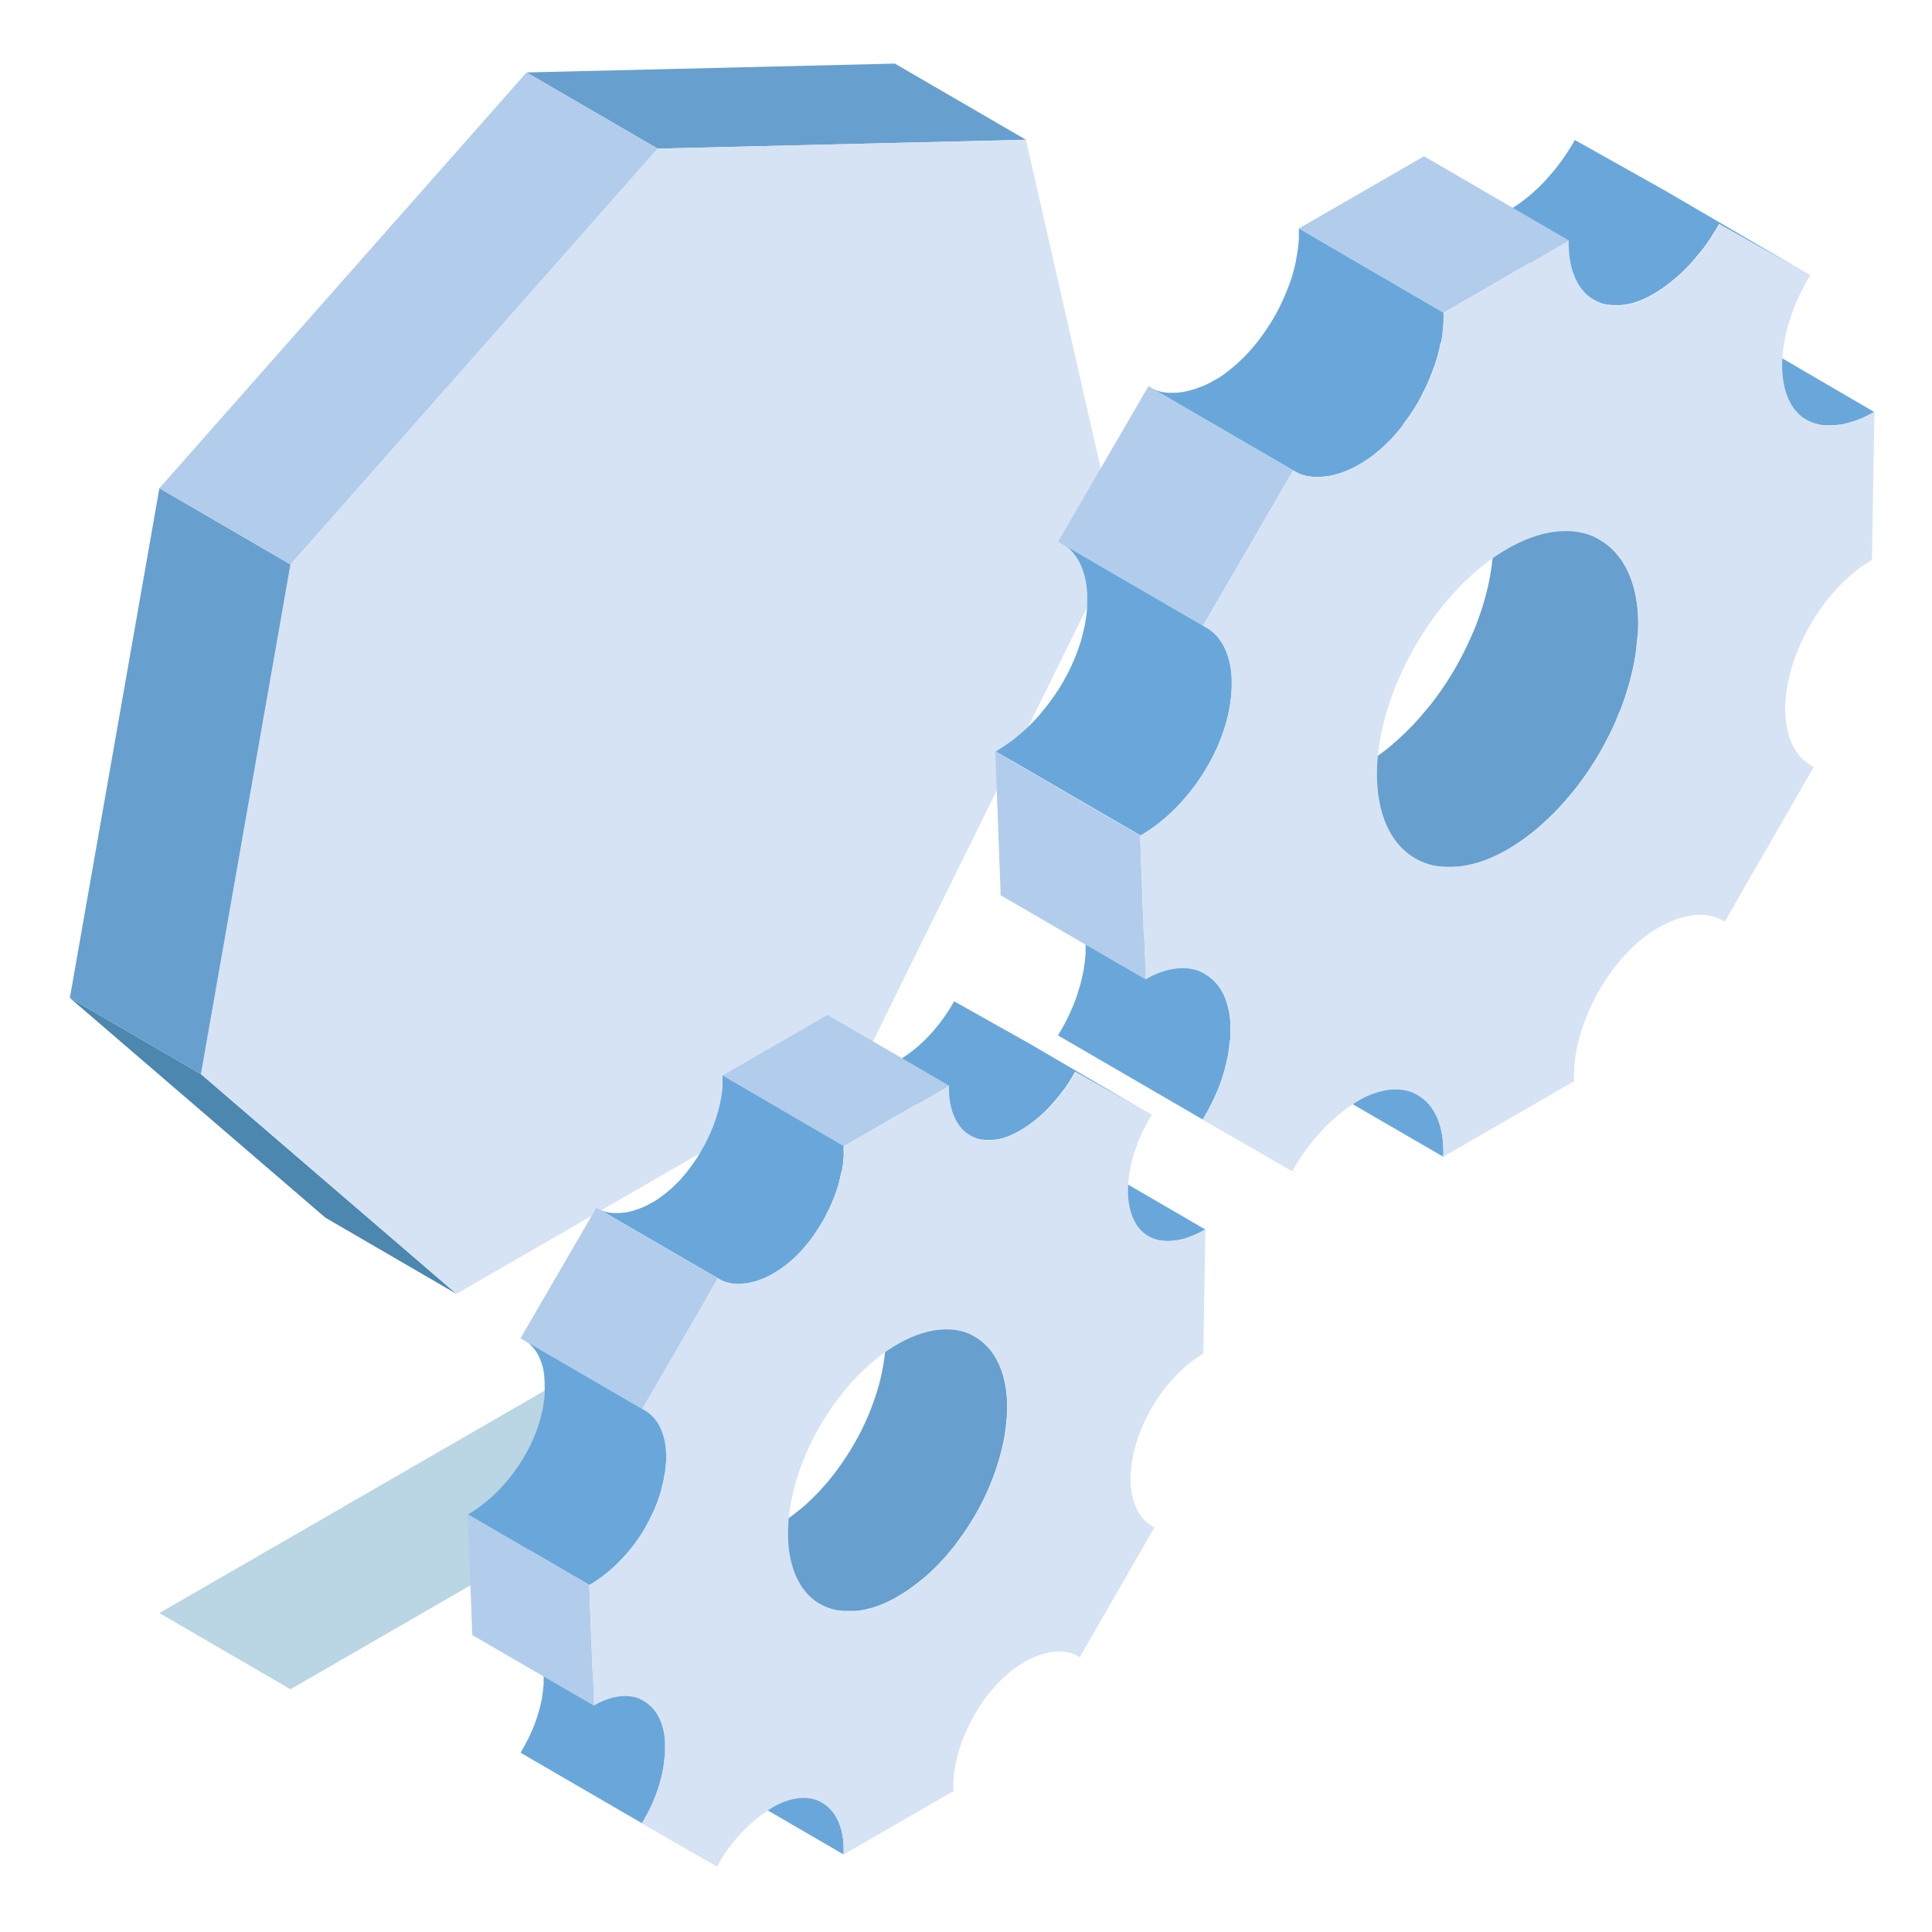 <svg id="Layer_1" data-name="Layer 1" xmlns="http://www.w3.org/2000/svg" xmlns:xlink="http://www.w3.org/1999/xlink" viewBox="0 0 500 500"><defs><style>.cls-1{fill:none;}.cls-2{fill:#1a73a0;opacity:0.3;}.cls-3{isolation:isolate;}.cls-4{fill:#4b87af;}.cls-5{fill:#67a0ce;}.cls-6{fill:#d6e3f4;}.cls-7{fill:#b1cdeb;}.cls-8{clip-path:url(#clip-path);}.cls-9{fill:#69a7db;}.cls-10{clip-path:url(#clip-path-2);}</style><clipPath id="clip-path"><path class="cls-1" d="M329.49,261.67,367,283.45c4.41,2.56,6.89,8.25,6.54,15.93L336,277.6C336.37,269.92,333.89,264.23,329.49,261.67Z"/></clipPath><clipPath id="clip-path-2"><path class="cls-1" d="M181.4,448.3l31.44,18.27c3.7,2.15,5.78,6.92,5.48,13.37l-31.44-18.28C187.17,455.22,185.09,450.44,181.4,448.3Z"/></clipPath></defs><title>spot</title><polygon class="cls-2" points="41.25 417.46 231.59 307.57 265.51 327.28 75.17 437.17 41.25 417.46"/><g class="cls-3"><polygon class="cls-4" points="118.13 334.85 84.21 315.13 18.08 258.26 52 277.98 118.13 334.85"/><polygon class="cls-5" points="170.19 38.46 136.27 18.75 231.59 16.46 265.51 36.17 170.19 38.46"/><polygon class="cls-6" points="170.19 38.46 265.51 36.17 289.35 140.94 223.76 273.86 118.13 334.85 52 277.98 75.17 146.07 170.19 38.46"/><polygon class="cls-5" points="52 277.98 18.08 258.26 41.25 126.35 75.17 146.07 52 277.98"/><polygon class="cls-7" points="75.17 146.07 41.25 126.35 136.27 18.75 170.19 38.46 75.17 146.07"/></g><g class="cls-3"><g class="cls-3"><g class="cls-8"><path class="cls-9" d="M373.5,299.38,336,277.6c.35-7.68-2.13-13.37-6.53-15.93L367,283.45c4.41,2.56,6.89,8.25,6.54,15.93"/></g></g><path class="cls-9" d="M479.89,109c.46-.17.93-.34,1.41-.54h0l.1,0c.51-.22,1-.45,1.54-.71l.43-.21c.56-.28,1.12-.58,1.69-.91L447.61,84.78c-.57.33-1.14.63-1.69.91l-.43.21c-.52.26-1,.49-1.55.71l-.12,0c-.47.2-.94.37-1.41.54l-.41.13q-.5.17-1,.3a5.62,5.62,0,0,1-.55.15l-.54.13-.61.13-.53.1-.41.06a15.94,15.94,0,0,1-1.64.16h-.08c-.46,0-.9,0-1.34,0l-.36,0c-.38,0-.75-.07-1.11-.13l-.17,0a11.29,11.29,0,0,1-1.15-.27l-.32-.1q-.39-.12-.78-.27l-.34-.14c-.27-.12-.52-.25-.78-.38l-.3-.16h0l37.48,21.78.12.07.18.09c.25.13.51.26.78.38l.15.07.19.07c.25.1.52.19.78.27l.21.08.11,0a10.7,10.7,0,0,0,1.15.27h0l.14,0c.36.06.73.1,1.1.13l.18,0h.18c.44,0,.89,0,1.35,0h.07a15.86,15.86,0,0,0,1.65-.16l.19,0,.22,0,.53-.1.6-.13.55-.13.33-.08.22-.07,1-.3Z"/><path class="cls-5" d="M423.85,164.34c.06-1,.1-2,.1-2.93,0-10.64-3.81-18.14-9.88-21.67L376.59,118c6.08,3.53,9.85,11,9.88,21.67,0,1,0,2-.1,2.93l0,.61c-.07,1-.16,1.93-.29,2.9,0,.27-.07.54-.11.8-.07.46-.13.91-.21,1.37-.05.3-.1.61-.16.92s-.16.88-.25,1.32-.15.7-.23,1.06-.13.59-.2.89l-.3,1.16c-.07.29-.14.58-.22.87s-.13.46-.2.68c-.27,1-.56,1.94-.88,2.9,0,.09-.05.17-.08.25-.32,1-.66,1.88-1,2.82l-.27.7c-.31.79-.63,1.58-1,2.36,0,.13-.1.26-.16.38-.38.88-.78,1.74-1.19,2.61l-.33.67c-.33.68-.68,1.37-1,2-.1.21-.21.42-.32.62-.45.85-.92,1.69-1.41,2.53l-.27.46q-.64,1.1-1.32,2.16l-.39.62c-.56.86-1.13,1.72-1.72,2.56l-.27.38c-.62.87-1.25,1.73-1.89,2.56l-.25.33c-.81,1-1.64,2-2.5,3l-.32.38c-.55.63-1.11,1.25-1.67,1.85h0c-.57.61-1.15,1.19-1.73,1.77l-1.09,1.06-.34.32c-.49.46-1,.91-1.49,1.35l-.38.33-1.14,1-.55.44-1,.79-.6.45-1,.72L356,196c-.36.25-.73.49-1.09.72l-.52.34c-.54.34-1.07.67-1.62,1-.72.42-1.43.79-2.13,1.15l-.61.3c-.54.26-1.08.5-1.61.73l-.57.25c-.49.2-1,.38-1.46.56l-.4.14c-.61.21-1.22.4-1.82.56l-1.1.28-.45.11c-.52.11-1,.2-1.53.28H341c-.44.07-.87.12-1.31.16l-.45,0-1,.06h-.43c-.34,0-.67,0-1,0l-.34,0c-.13,0-.24,0-.36,0-.53,0-1-.1-1.54-.18l-.47-.07c-.58-.11-1.15-.24-1.7-.4h-.06c-.52-.16-1-.35-1.54-.55l-.43-.18c-.43-.19-.84-.39-1.25-.61l-.4-.22h0l37.48,21.78.19.11.22.11c.41.22.82.42,1.25.61l.23.11.2.07c.5.2,1,.39,1.54.55h.06a15.94,15.94,0,0,0,1.69.39l.2,0c.09,0,.19,0,.27,0,.51.08,1,.14,1.54.18l.24,0h.12l.34,0c.33,0,.67,0,1,0h.78l.62-.05.46,0c.43,0,.87-.09,1.31-.16h.13c.5-.08,1-.18,1.52-.29l.45-.11c.34-.07.67-.15,1-.24l.08,0c.61-.16,1.21-.35,1.83-.56l.39-.14c.49-.18,1-.36,1.47-.56l.2-.08.37-.17c.53-.23,1.07-.47,1.6-.73l.62-.3c.7-.36,1.41-.73,2.13-1.15.54-.31,1.08-.64,1.62-1l.52-.34q.54-.34,1.08-.72l.6-.42,1-.72.6-.46c.34-.25.67-.51,1-.78l.56-.44,1.13-1,.39-.33c.5-.44,1-.89,1.49-1.35l.34-.33c.32-.3.63-.59.94-.9l.15-.15c.58-.58,1.16-1.16,1.72-1.77h0c.57-.6,1.13-1.22,1.68-1.85l.14-.16.18-.22c.86-1,1.69-2,2.5-3l.07-.08c.06-.07.11-.16.17-.23.65-.84,1.28-1.7,1.9-2.57l.19-.26.08-.12c.59-.84,1.16-1.7,1.71-2.56l.17-.25c.08-.12.15-.25.23-.38.45-.71.89-1.42,1.32-2.15.06-.11.13-.22.2-.33s.05-.09.07-.13c.49-.84.95-1.68,1.41-2.52a2.12,2.12,0,0,1,.11-.21c.08-.14.14-.28.21-.42.36-.68.7-1.36,1-2l.21-.42.12-.25c.41-.87.81-1.73,1.19-2.61,0,0,0-.05,0-.08l.12-.3c.34-.78.66-1.57,1-2.36.05-.13.11-.25.16-.38l.12-.32c.35-.94.69-1.87,1-2.81l0-.07.06-.19c.31-1,.61-1.93.88-2.89,0-.13.08-.25.11-.37l.09-.32c.07-.29.15-.58.22-.87s.2-.78.29-1.17l.21-.88c0-.21.1-.42.14-.63s.05-.29.08-.44c.09-.43.18-.87.26-1.31s.11-.62.16-.92c.08-.46.14-.91.21-1.36,0-.22.07-.44.09-.65,0-.06,0-.11,0-.17.12-1,.22-1.93.28-2.89C423.83,164.75,423.84,164.54,423.85,164.34Z"/><path class="cls-9" d="M318.43,268.62l0-.79c0-.37,0-.74,0-1.11s0-.52,0-.78,0-.71,0-1.06,0-.51-.05-.76-.07-.69-.12-1-.06-.48-.1-.72-.12-.67-.19-1-.09-.43-.14-.64q-.14-.54-.3-1.05c-.05-.17-.09-.35-.15-.51q-.25-.76-.57-1.47a12.11,12.11,0,0,0-4.88-5.61l-37.47-21.78a12.1,12.1,0,0,1,4.87,5.61c.21.47.4,1,.57,1.46.06.17.1.35.16.52.1.35.21.69.29,1s.1.43.14.64.14.67.2,1l.09.72q.07.5.12,1c0,.25,0,.5.05.76s0,.7,0,1.06,0,.52,0,.78l0,1.11c0,.26,0,.53,0,.79s-.07.79-.11,1.18,0,.51-.08.77c-.07.62-.16,1.23-.27,1.86,0,.07,0,.14,0,.21-.1.53-.21,1.07-.33,1.61s-.3,1.3-.47,1.95c0,.15-.08.31-.12.47-.21.73-.43,1.46-.68,2.2v.05a.14.14,0,0,0,0,.06c-.24.7-.49,1.4-.76,2.11a3.65,3.65,0,0,0-.14.35c-.24.58-.47,1.17-.73,1.76-.09.21-.2.43-.3.65-.21.47-.43.95-.66,1.42-.12.25-.26.51-.39.76-.22.43-.44.86-.67,1.29l-.45.81q-.47.82-1,1.65l37.48,21.78c.19-.32.39-.64.58-1s.25-.45.38-.68l.45-.81c.07-.13.15-.26.22-.4.16-.29.3-.59.45-.89l.39-.76.12-.25c.19-.39.36-.78.54-1.17l.3-.65a.61.61,0,0,0,.05-.12c.24-.55.46-1.09.67-1.64l.15-.35v0c.26-.69.51-1.39.74-2.08l0-.06h0v-.05c.25-.74.47-1.47.68-2.2a.24.24,0,0,1,0-.08l.09-.39q.27-1,.48-1.95c0-.08,0-.17.07-.26.09-.45.18-.9.26-1.35,0-.07,0-.14,0-.21.09-.55.18-1.1.25-1.64,0-.07,0-.14,0-.22,0-.26.05-.51.08-.77S318.4,269,318.43,268.62Z"/><path class="cls-9" d="M431.09,49.43,407.56,36.22c-.25.46-.5.92-.77,1.37s-.63,1-1,1.57l-.21.33c-.29.44-.59.88-.89,1.31l-.33.48c-.37.52-.75,1-1.14,1.54-.06.07-.11.15-.16.22-.54.69-1.09,1.36-1.66,2l-.31.36c-.28.33-.57.64-.86,1l-.34.38q-.62.65-1.23,1.26s-.07.06-.1.1c-.58.57-1.16,1.11-1.76,1.64l-.25.22c-.58.52-1.18,1-1.78,1.48l-.33.26c-.6.46-1.2.9-1.8,1.31l-.29.19c-.63.42-1.26.82-1.89,1.19s-1,.53-1.43.77l-.33.16c-.46.23-.93.44-1.39.64l-.26.1-.88.33-.39.13-.75.23-.35.1c-.51.13-1,.24-1.51.32-.24,0-.49.08-.72.1s-.66.06-1,.07-.87,0-1.29,0l-.33,0L379,57.2l-.3-.05c-.37-.07-.74-.15-1.1-.25l-.18-.06c-.3-.09-.59-.2-.88-.31l-.3-.13a8.86,8.86,0,0,1-.82-.4l-.27-.14L412.6,77.64l.12.07.15.07a8.86,8.86,0,0,0,.82.4l.15.07.15.06c.29.11.58.22.88.31l.14,0h0c.36.1.73.18,1.1.25l.1,0,.2,0c.3,0,.61.08.92.1l.21,0h.13c.42,0,.84,0,1.28,0H419c.3,0,.61,0,.92-.07l.62-.08.11,0c.49-.08,1-.19,1.51-.32a.5.5,0,0,1,.13,0l.22-.07.75-.23.39-.13c.29-.1.59-.22.88-.34l.21-.08h0c.47-.2.93-.41,1.4-.64l.33-.16c.47-.24.95-.5,1.43-.77s1.26-.77,1.89-1.19l.29-.19c.6-.41,1.2-.85,1.79-1.31l.34-.26c.6-.47,1.19-1,1.78-1.48l.25-.22c.59-.53,1.18-1.08,1.76-1.65l.07-.06,0,0,1.23-1.26.34-.38c.29-.31.58-.62.86-1l.15-.17c.06-.06.11-.13.16-.19q.85-1,1.65-2l0,0,.13-.17c.39-.5.77-1,1.14-1.54l.18-.25.15-.23c.3-.43.6-.87.88-1.31l.18-.26a.25.25,0,0,1,0-.07c.33-.52.65-1,1-1.57l0,0c.26-.44.5-.88.74-1.32l23.52,13.21Z"/><polygon class="cls-7" points="296.44 253.47 258.97 231.69 257.59 194.49 295.07 216.27 296.44 253.47"/><polygon class="cls-7" points="373.63 80.91 336.15 59.13 368.53 40.44 406.01 62.22 373.63 80.91"/><path class="cls-9" d="M318.77,177.72v-.59c0-.39,0-.78,0-1.16l0-.59c0-.4-.06-.79-.1-1.18,0-.16,0-.31,0-.47-.06-.53-.14-1-.24-1.55,0-.08,0-.16-.05-.24-.09-.42-.18-.83-.29-1.24l-.14-.47c-.1-.32-.2-.63-.31-.94-.06-.16-.11-.32-.17-.47-.13-.31-.26-.62-.39-.91l-.18-.38a13.28,13.28,0,0,0-.65-1.18l-.07-.1c-.22-.34-.45-.66-.69-1a4,4,0,0,0-.26-.32c-.19-.23-.39-.45-.59-.66l-.32-.32c-.21-.2-.44-.39-.66-.58l-.31-.25a10.64,10.64,0,0,0-1-.7l-37.48-21.78a9.58,9.58,0,0,1,1.05.7l.31.25c.23.19.45.38.66.58s.22.21.32.32.4.43.59.66a4,4,0,0,1,.26.32,11.3,11.3,0,0,1,.69,1,.86.86,0,0,1,.07.1,13.28,13.28,0,0,1,.65,1.18l.18.38c.13.29.27.6.39.91.06.15.12.31.17.47.11.31.22.62.31.94.05.16.1.31.14.47.11.41.21.82.29,1.25a1.89,1.89,0,0,1,.05.23q.15.75.24,1.56c0,.15,0,.3.05.46,0,.39.07.78.09,1.18l0,.59c0,.38,0,.77,0,1.16v.59c0,.47,0,.94-.07,1.43,0,.11,0,.23,0,.35-.05.6-.12,1.22-.2,1.84,0,.15,0,.3-.07.44-.06.48-.14,1-.23,1.44l-.12.61c-.07.34-.15.69-.23,1-.11.5-.23,1-.37,1.52s-.24.93-.38,1.4-.38,1.18-.58,1.77c-.1.3-.21.6-.32.89s-.3.81-.46,1.21-.22.54-.34.81c-.17.42-.36.84-.55,1.26-.11.24-.22.49-.34.74-.21.45-.44.91-.67,1.36-.11.2-.21.41-.31.61-.33.61-.67,1.23-1,1.83l-.06.12c-.39.65-.78,1.3-1.19,1.94-.2.31-.42.62-.63.93s-.45.68-.68,1c-.48.68-1,1.34-1.47,2l-.14.18c-.52.66-1.06,1.31-1.61,2-.29.34-.58.68-.88,1l-.48.53c-.45.48-.9.95-1.36,1.41a1.85,1.85,0,0,0-.14.14l-.11.1q-.88.87-1.8,1.68l-.62.53c-.46.39-.91.77-1.38,1.14l-.7.55c-.47.35-.95.7-1.43,1l-.65.45c-.69.46-1.38.9-2.09,1.31l37.48,21.78c.7-.41,1.4-.85,2.09-1.31l.65-.45c.48-.33.95-.68,1.42-1,.24-.17.48-.36.71-.54.46-.37.92-.75,1.37-1.14l.63-.53q.92-.81,1.8-1.68l.09-.09h0l.14-.15c.46-.45.91-.92,1.35-1.4.17-.17.32-.36.49-.53l.68-.76.2-.25c.55-.64,1.09-1.29,1.61-1.95l.12-.15,0,0c.5-.65,1-1.31,1.47-2l0-.06c.22-.31.42-.62.63-.94s.43-.62.64-.94l0-.07q.59-.91,1.14-1.86h0a.75.75,0,0,0,.07-.12c.33-.56.64-1.13.95-1.7a.54.54,0,0,1,.07-.13l.3-.61.55-1.07a2.55,2.55,0,0,1,.13-.29c.12-.25.23-.5.34-.74s.25-.53.36-.8.13-.31.19-.46l.33-.81.25-.6c.08-.2.14-.41.22-.61s.21-.59.32-.89c.05-.15.11-.31.17-.47.14-.43.28-.87.41-1.3s.17-.59.25-.88.08-.35.13-.52c.13-.51.26-1,.37-1.52,0-.17.09-.34.13-.51s.06-.35.1-.53l.12-.61c.09-.48.16-1,.23-1.44,0-.15,0-.29.07-.44a.77.77,0,0,0,0-.15c.08-.57.13-1.13.18-1.69,0-.12,0-.23,0-.35C318.73,178.66,318.76,178.19,318.77,177.72Z"/><path class="cls-9" d="M373.18,87.37l.09-.6c0-.2.07-.41.09-.61s0-.29,0-.44c.07-.58.12-1.15.16-1.72,0-.24,0-.49.05-.74,0-.79.05-1.58,0-2.35L336.15,59.13c0,.77,0,1.56,0,2.35,0,.25,0,.5-.05.74,0,.57-.09,1.15-.15,1.72,0,.35-.08.7-.14,1a5.58,5.58,0,0,1-.09.59q-.12.83-.3,1.65c0,.1,0,.19,0,.29s-.08.3-.11.45q-.21,1-.48,2c-.09.31-.19.63-.28,1s-.25.86-.39,1.28l-.37,1.09-.38,1c-.15.39-.3.78-.46,1.16l-.38.93c-.18.42-.37.83-.56,1.25s-.24.54-.37.8c-.22.48-.46,1-.71,1.43l-.3.6c-.36.67-.72,1.33-1.11,2l-.22.36c-.32.53-.64,1.07-1,1.59l-.55.83c-.25.37-.5.75-.75,1.11l-.87,1.18c-.2.26-.38.52-.58.77-.54.69-1.08,1.36-1.65,2s-1,1.13-1.51,1.67-1,1-1.45,1.42c-.26.24-.51.48-.76.7s-.77.67-1.16,1l-.74.61c-.43.33-.87.64-1.3,1-.21.15-.42.32-.63.46-.65.44-1.31.85-2,1.23s-1,.55-1.51.81l-.38.19c-.47.23-.94.44-1.41.64l-.1,0c-.44.18-.88.35-1.32.5l-.38.13-.95.29-.48.13-.55.13-.55.12-.54.1-.44.07c-.52.07-1.05.13-1.56.15h-.26c-.39,0-.78,0-1.16,0l-.3,0a11.58,11.58,0,0,1-1.2-.14l-.21,0c-.31-.06-.6-.13-.89-.21l-.36-.1c-.23-.07-.45-.15-.67-.24l-.34-.14c-.23-.1-.45-.21-.68-.33l-.31-.16,37.48,21.78.11.07.2.09c.22.12.45.23.68.33a.67.67,0,0,0,.12.06l.21.08c.23.09.45.17.68.24l.2.07.15,0c.29.08.59.15.89.21l.17,0h.05a11.58,11.58,0,0,0,1.2.14h.3c.38,0,.77,0,1.16,0a1.08,1.08,0,0,1,.18,0h.08a14.23,14.23,0,0,0,1.56-.16h.16l.28,0,.53-.1.55-.12.55-.13.27-.06.22-.07,1-.29.38-.13c.43-.15.87-.32,1.32-.5h0l.08,0c.47-.2.94-.41,1.4-.64l.39-.19c.5-.26,1-.52,1.5-.81.66-.38,1.31-.79,2-1.23l.64-.46c.43-.31.87-.62,1.3-1l.74-.61c.39-.32.77-.64,1.15-1s.51-.46.76-.7.44-.39.65-.6l.81-.82c.49-.52,1-1.06,1.45-1.6l.06-.07q.84-1,1.65-2L363,110c.18-.23.34-.48.52-.71.29-.39.58-.77.86-1.17l.1-.12.66-1c.18-.27.37-.54.55-.82a.86.86,0,0,0,.07-.1c.31-.49.61-1,.9-1.48.08-.13.16-.25.23-.38l0,0c.36-.62.71-1.25,1.05-1.88a.2.2,0,0,1,0-.08l.3-.6c.21-.41.42-.82.62-1.23l.09-.2c.13-.26.25-.53.37-.8s.3-.64.44-1l.12-.29c.13-.31.25-.62.38-.92l.33-.82c0-.12.08-.23.13-.35.13-.35.25-.7.37-1s.19-.5.27-.75a3.37,3.37,0,0,0,.1-.34c.14-.43.27-.85.4-1.28.07-.24.15-.47.21-.71a2.1,2.1,0,0,0,.06-.24c.18-.67.34-1.33.49-2,0-.13.07-.25.09-.38a.64.64,0,0,0,0-.07c0-.1,0-.19.05-.29C373,88.46,373.09,87.91,373.18,87.37Z"/><rect class="cls-7" x="280.99" y="109.28" width="46.57" height="43.35" transform="translate(38.17 328.24) rotate(-59.84)"/><path class="cls-6" d="M463,103.55c3.53,7.56,12.2,8.73,22.1,3l-.64,38.38c-9.16,5.28-17.36,16.25-20.81,28-3.52,12-1.21,22.24,5.75,25.54l-23.06,40.08c-4.22-2.92-10.74-2.17-17.12,1.51a36.55,36.55,0,0,0-8.18,6.55c-8.74,9.26-14.21,22.6-13.65,33.2L373.5,299.38c.51-11.23-5-18.21-13.79-17.36a20.72,20.72,0,0,0-8.19,2.9c-6.38,3.68-12.88,10.45-17.07,18.22l-23.21-13.36c6.91-11.3,9.16-24.19,5.59-32.08-3.52-7.73-11.75-9.22-20.39-4.23l-1.37-37.2c9.9-5.72,18.54-16.89,22-28.48,3.64-12.17,1.33-22.53-5.75-25.8L334.7,121.7c4.22,2.89,10.74,2.12,17.11-1.56a36.16,36.16,0,0,0,8-6.36c8.63-9.06,14.17-22.26,13.81-32.87L406,62.22c-.3,11,5.3,17.76,13.95,16.83a21,21,0,0,0,8-2.88C434.34,72.49,440.85,65.74,445,58l23.52,13.21C461.53,82.62,459.28,95.62,463,103.55ZM390.24,219.79C408.89,209,424,182.84,424,161.41s-15.28-30.1-33.93-19.34-33.77,37-33.71,58.39,15.28,30.1,33.93,19.33"/></g><g class="cls-3"><g class="cls-3"><g class="cls-10"><path class="cls-9" d="M218.32,479.94l-31.44-18.28c.29-6.44-1.79-11.22-5.48-13.36l31.44,18.27c3.7,2.15,5.78,6.92,5.48,13.37"/></g></g><path class="cls-9" d="M307.6,320.17c.39-.14.78-.28,1.18-.45h0l.08,0c.43-.18.86-.38,1.3-.59l.36-.18c.47-.24.94-.49,1.41-.76l-31.44-18.28c-.48.28-.95.52-1.42.76l-.36.18c-.44.21-.87.41-1.3.59l-.1.05-1.18.45-.34.11c-.28.09-.56.18-.83.25l-.47.13-.45.11-.51.1-.45.09-.34.05c-.47.06-.93.11-1.38.13h-.07c-.38,0-.75,0-1.12,0l-.3,0c-.32,0-.63-.06-.94-.11l-.13,0c-.33-.06-.66-.14-1-.22l-.27-.09c-.22-.07-.44-.14-.65-.23a2.52,2.52,0,0,1-.29-.12c-.22-.09-.44-.2-.65-.31l-.25-.14h0l31.44,18.28.1.06.16.07c.21.12.43.22.65.32l.12.06.16.06.66.23.18.06.09,0a7.45,7.45,0,0,0,1,.22h.14c.31.05.62.09.93.11l.15,0h.15a10.63,10.63,0,0,0,1.13,0h.06a13.35,13.35,0,0,0,1.39-.14h.15l.19,0,.44-.08.51-.11.46-.11.28-.06.18-.06.83-.26Z"/><path class="cls-5" d="M260.58,366.62c0-.82.08-1.64.07-2.45,0-8.93-3.19-15.23-8.28-18.19l-31.45-18.27c5.1,3,8.26,9.25,8.29,18.19,0,.81,0,1.63-.08,2.45l0,.51q-.09,1.22-.24,2.43c0,.23-.06.45-.1.68s-.11.76-.17,1.14-.09.52-.14.78-.13.73-.21,1.1-.12.6-.19.89-.11.5-.17.75l-.24,1c-.07.25-.13.49-.19.73s-.11.39-.17.58c-.23.81-.47,1.62-.74,2.43a1.72,1.72,0,0,1-.07.21c-.26.79-.55,1.58-.85,2.37-.07.19-.15.39-.22.59-.26.66-.53,1.32-.81,2-.05.11-.09.22-.14.32-.32.74-.65,1.46-1,2.19l-.27.56c-.28.58-.57,1.15-.87,1.72-.09.17-.18.35-.28.52-.38.71-.77,1.42-1.17,2.11l-.24.4c-.36.61-.73,1.21-1.1,1.8l-.33.52c-.47.73-.95,1.45-1.44,2.15l-.23.33c-.52.73-1.05,1.44-1.59,2.15l-.2.27q-1,1.31-2.1,2.55l-.27.32c-.46.52-.93,1-1.41,1.55h0c-.47.51-1,1-1.44,1.49l-.92.88-.28.27c-.41.39-.83.77-1.25,1.14l-.32.27-1,.81-.46.37-.85.66-.5.38-.84.6-.5.36-.91.6-.44.29c-.45.28-.9.56-1.35.82-.61.35-1.2.66-1.8,1l-.51.25c-.45.22-.9.43-1.34.62l-.48.2c-.42.17-.83.33-1.23.47l-.34.13c-.51.17-1,.33-1.52.47l-.92.22-.38.1c-.44.09-.86.17-1.29.23l-.1,0c-.37.05-.73.1-1.09.13l-.39,0-.81,0h-.36l-.84,0h-.29l-.3,0q-.66-.06-1.29-.15l-.4-.07a13.91,13.91,0,0,1-1.42-.33h0a13.29,13.29,0,0,1-1.3-.46l-.36-.15c-.36-.16-.71-.33-1-.52-.11-.06-.23-.11-.34-.18h0l31.45,18.28.15.09.19.09q.51.27,1.05.51l.19.1.17,0a11.63,11.63,0,0,0,1.29.46l0,0h0c.46.13.94.24,1.42.33l.17,0a1.6,1.6,0,0,0,.23,0q.63.1,1.29.15l.2,0h1.88l.52,0,.38,0c.37,0,.73-.07,1.1-.13h.11c.42-.07.85-.15,1.27-.24.13,0,.26-.06.38-.09l.85-.21.07,0c.51-.14,1-.29,1.53-.47l.33-.12c.41-.15.82-.3,1.23-.47l.17-.07.32-.14c.44-.19.89-.39,1.34-.61l.51-.25c.59-.3,1.19-.62,1.79-1s.91-.54,1.36-.83l.44-.28.91-.61.5-.35.84-.61.5-.38.84-.65.47-.38,1-.8.33-.28,1.25-1.13.28-.28c.27-.25.53-.49.79-.75l.12-.13c.49-.48,1-1,1.45-1.48h0c.48-.51.94-1,1.41-1.56l.12-.13.15-.19c.71-.83,1.42-1.68,2.1-2.55l0-.07.15-.2c.54-.7,1.07-1.42,1.59-2.15l.16-.22a.61.61,0,0,1,.07-.1c.49-.71,1-1.42,1.43-2.15a2.43,2.43,0,0,0,.14-.2c.07-.11.13-.22.2-.32.37-.6.74-1.2,1.1-1.81l.17-.28.06-.11c.41-.7.8-1.4,1.18-2.11l.1-.18c.06-.11.11-.23.18-.35.29-.57.58-1.14.86-1.71.06-.12.13-.24.18-.36a2,2,0,0,0,.1-.21c.35-.72.68-1.45,1-2.18l0-.07c0-.09.07-.17.11-.25.28-.66.54-1.32.8-2l.14-.32.09-.27c.3-.79.58-1.57.85-2.36a.14.14,0,0,1,0-.06s0-.1.05-.16c.26-.81.51-1.61.74-2.42l.09-.31a2.68,2.68,0,0,0,.07-.27c.07-.24.13-.49.19-.73s.17-.65.25-1,.11-.49.17-.74l.12-.53c0-.12,0-.24.07-.36l.21-1.11c.05-.26.1-.51.14-.77s.12-.76.17-1.14c0-.18.06-.37.08-.55s0-.09,0-.13c.1-.82.18-1.63.23-2.43C260.56,367,260.57,366.8,260.58,366.62Z"/><path class="cls-9" d="M172.11,454.13c0-.23,0-.45,0-.67s0-.62,0-.93v-.65c0-.3,0-.6,0-.89s0-.43,0-.64-.06-.58-.1-.86-.05-.4-.08-.6-.1-.57-.16-.85-.07-.36-.12-.54-.16-.59-.25-.88c0-.14-.08-.29-.13-.43a13.06,13.06,0,0,0-.48-1.23,10.08,10.08,0,0,0-4.09-4.7L135.24,422a10.22,10.22,0,0,1,4.09,4.71q.25.58.48,1.23c0,.14.08.29.13.43s.17.58.25.88.07.36.11.54.12.56.16.85.06.39.09.6.07.56.09.85,0,.43.05.64l0,.89c0,.22,0,.44,0,.66l0,.93,0,.66-.09,1c0,.22,0,.43-.07.65-.06.51-.14,1-.23,1.55l0,.18c-.08.45-.17.9-.27,1.36s-.26,1.08-.4,1.63c0,.13-.07.26-.1.39-.18.62-.36,1.23-.57,1.85v0a.14.14,0,0,0,0,.06c-.2.58-.41,1.17-.64,1.76,0,.1-.08.2-.12.3-.19.49-.39,1-.61,1.47-.07.18-.16.36-.24.55-.19.39-.37.79-.56,1.19l-.33.64c-.18.36-.37.72-.56,1.08s-.25.45-.38.68c-.26.46-.52.93-.8,1.39l31.44,18.27c.17-.27.33-.54.49-.81l.32-.57.38-.69.18-.33c.13-.24.25-.49.38-.74l.33-.65.1-.2c.16-.33.3-.66.45-1l.25-.54,0-.1c.2-.46.38-.92.56-1.38l.12-.29v0c.22-.59.43-1.17.63-1.75a.43.43,0,0,1,0-.05h0v0c.2-.62.39-1.24.56-1.85a.14.14,0,0,0,0-.06l.08-.34c.15-.54.28-1.09.4-1.63l.06-.22c.08-.38.15-.76.22-1.13l0-.18c.08-.46.15-.92.21-1.37,0-.06,0-.12,0-.19s0-.43.07-.64S172.09,454.45,172.11,454.13Z"/><path class="cls-9" d="M266.65,270.21l-19.74-11.09c-.21.39-.43.77-.65,1.15s-.53.89-.8,1.32c-.06.09-.13.18-.19.28-.24.37-.48.73-.74,1.1l-.28.4c-.31.43-.63.87-.95,1.29l-.14.18c-.45.58-.91,1.14-1.39,1.69l-.26.31c-.23.27-.48.53-.72.79-.09.11-.19.22-.29.32-.34.36-.68.72-1,1.06l-.08.08c-.49.48-1,.93-1.48,1.38l-.2.18c-.5.43-1,.85-1.5,1.24l-.28.22c-.5.39-1,.76-1.51,1.1l-.24.16c-.53.35-1.06.69-1.59,1s-.8.44-1.2.64l-.27.14c-.4.19-.79.37-1.18.53l-.21.09-.74.28-.33.11-.63.19-.29.08c-.43.11-.85.2-1.27.27l-.6.09c-.28,0-.55,0-.82,0s-.73,0-1.08,0l-.28,0c-.26,0-.52-.05-.77-.09l-.25,0a7,7,0,0,1-.93-.21l-.15-.05a6.49,6.49,0,0,1-.74-.26l-.25-.11c-.23-.1-.46-.21-.68-.33l-.23-.12,31.45,18.28.1.05.12.07c.23.12.45.23.69.33l.12.06.13.05.74.26.12,0h0c.3.08.61.15.92.21l.08,0,.17,0q.39.06.78.09l.17,0h.11c.35,0,.71,0,1.08,0h0l.77-.06.52-.07.09,0a9.94,9.94,0,0,0,1.27-.27l.1,0a1.06,1.06,0,0,0,.19-.06c.21-.05.42-.12.63-.19l.33-.11.74-.28.18-.07h0q.58-.24,1.17-.54l.28-.13c.4-.21.8-.42,1.2-.65s1.06-.64,1.59-1l.24-.15c.5-.35,1-.72,1.5-1.1l.29-.22c.5-.4,1-.81,1.49-1.24l.21-.19c.5-.44,1-.9,1.48-1.38l.05-.05,0,0c.34-.35.69-.7,1-1.06.1-.11.19-.22.29-.32l.72-.8.13-.14.13-.16c.47-.55.94-1.11,1.39-1.69l0,0,.1-.14c.33-.43.65-.86,1-1.3.05-.07.11-.14.15-.21a1.27,1.27,0,0,0,.13-.19c.25-.36.5-.73.74-1.1l.15-.22,0-.06c.28-.43.55-.87.81-1.31l0-.05c.22-.36.43-.73.63-1.1l19.73,11.08Z"/><polygon class="cls-7" points="153.67 441.41 122.22 423.14 121.07 391.92 152.51 410.2 153.67 441.41"/><polygon class="cls-7" points="218.44 296.62 186.99 278.35 214.16 262.66 245.6 280.94 218.44 296.62"/><path class="cls-9" d="M172.4,377.85c0-.17,0-.33,0-.49,0-.33,0-.66,0-1,0-.16,0-.33,0-.49,0-.34-.05-.67-.08-1,0-.13,0-.26,0-.39-.05-.45-.12-.88-.2-1.31,0-.06,0-.13,0-.19-.07-.36-.16-.71-.25-1.05,0-.13-.07-.26-.11-.39s-.17-.53-.26-.79l-.15-.4c-.1-.26-.21-.51-.33-.76s-.09-.22-.14-.32c-.17-.34-.35-.67-.55-1l-.06-.08a9.92,9.92,0,0,0-.57-.82l-.23-.27c-.16-.19-.32-.37-.49-.55l-.27-.26a6.23,6.23,0,0,0-.55-.49l-.26-.21a10.38,10.38,0,0,0-.88-.59l-31.45-18.28a9,9,0,0,1,.88.59l.26.21c.19.16.38.32.55.49l.27.27c.17.17.34.36.5.55s.15.17.22.27q.3.39.57.81l.06.09a9.37,9.37,0,0,1,.55,1l.15.31.33.77.14.39c.09.26.18.53.26.8s.08.25.12.39q.13.51.24,1.05c0,.06,0,.12,0,.19.09.42.15.86.2,1.3,0,.13,0,.26,0,.39,0,.33.06.66.08,1,0,.17,0,.33,0,.5s0,.64,0,1c0,.17,0,.33,0,.5,0,.39,0,.79,0,1.19,0,.1,0,.2,0,.3,0,.51-.1,1-.17,1.54,0,.13,0,.25-.05.38-.06.4-.13.8-.2,1.2,0,.17-.07.34-.1.51s-.13.59-.19.88-.2.84-.31,1.27-.21.78-.32,1.18-.32,1-.49,1.48l-.27.75c-.12.34-.25.68-.39,1s-.18.46-.28.69-.3.7-.46,1.05l-.29.62c-.18.38-.37.76-.56,1.14l-.26.51c-.27.52-.56,1-.85,1.54l-.06.1c-.32.55-.65,1.09-1,1.63l-.52.78-.57.85c-.4.57-.81,1.12-1.23,1.67l-.12.15c-.44.55-.89,1.1-1.35,1.64-.25.28-.49.56-.75.84l-.4.45c-.37.4-.75.79-1.14,1.18a1.36,1.36,0,0,0-.12.12l-.09.08c-.49.49-1,.95-1.51,1.41l-.52.45c-.38.32-.76.64-1.15.95l-.6.46c-.39.3-.79.59-1.19.87l-.54.37c-.58.39-1.17.76-1.76,1.1l31.44,18.28c.6-.34,1.18-.72,1.76-1.1l.54-.38q.62-.42,1.2-.87c.2-.15.4-.3.59-.46.39-.3.78-.62,1.16-.95.17-.15.35-.29.52-.45.51-.45,1-.92,1.51-1.4l.08-.08h0l.12-.12c.38-.38.76-.78,1.14-1.18l.4-.45.58-.63.17-.21c.46-.53.91-1.08,1.34-1.64l.11-.12v0c.42-.54.83-1.1,1.23-1.66l0,0c.18-.26.35-.53.53-.8s.36-.52.53-.79l0-.05c.33-.52.65-1,.95-1.57h0l0-.09c.28-.48.54-1,.8-1.43l.06-.11c.09-.17.17-.34.25-.51s.32-.6.46-.9c0-.08.07-.17.11-.25s.19-.41.29-.62l.3-.66c.06-.13.11-.26.16-.39s.19-.45.28-.68l.21-.51c.06-.16.11-.34.18-.5l.27-.75c0-.13.09-.26.14-.4.12-.36.23-.72.34-1.09s.15-.49.22-.74.06-.29.1-.43c.12-.43.22-.86.32-1.28,0-.14.07-.29.1-.43l.09-.44c0-.17.06-.34.1-.51.07-.41.14-.81.19-1.21l.06-.37a.5.5,0,0,1,0-.12c.06-.48.11-1,.15-1.42,0-.1,0-.2,0-.3Q172.39,378.43,172.4,377.85Z"/><path class="cls-9" d="M218.06,302c0-.17.05-.33.07-.5s.06-.34.08-.51,0-.25,0-.37c.05-.49.1-1,.13-1.44,0-.21,0-.42,0-.62,0-.67,0-1.33,0-2L187,278.34c0,.65,0,1.31,0,2,0,.21,0,.41,0,.62,0,.48-.07,1-.13,1.44,0,.3-.07.59-.11.89s-.05.33-.08.49c-.07.46-.15.92-.25,1.38,0,.08,0,.17-.05.25s-.06.25-.09.37c-.12.55-.25,1.11-.4,1.66l-.24.8q-.15.54-.33,1.08c-.09.3-.2.6-.31.91s-.2.59-.31.88l-.39,1c-.1.26-.21.52-.32.78s-.3.69-.46,1-.21.45-.31.68c-.19.4-.4.8-.6,1.19l-.26.51c-.29.56-.6,1.11-.92,1.66-.06.11-.13.21-.19.31-.27.45-.54.9-.82,1.34l-.47.69c-.21.31-.41.63-.63.93s-.48.66-.73,1l-.48.65q-.68.87-1.38,1.68c-.42.48-.84,1-1.27,1.4s-.81.81-1.22,1.2c-.21.2-.42.4-.64.59s-.64.56-1,.83l-.62.5c-.36.29-.73.55-1.09.81l-.53.38c-.55.37-1.1.72-1.65,1s-.84.47-1.26.68l-.32.16-1.18.54-.09,0q-.56.24-1.11.42l-.31.11c-.27.09-.53.17-.8.24l-.41.11-.46.11-.46.1-.45.09-.36,0a12.28,12.28,0,0,1-1.32.13h-.21c-.33,0-.66,0-1,0h-.25c-.34,0-.68-.06-1-.12l-.18,0c-.25-.05-.5-.1-.74-.17l-.3-.09c-.19-.06-.38-.12-.57-.2l-.28-.11-.57-.28-.26-.13,31.45,18.27.09.05a.91.91,0,0,0,.17.09,5.94,5.94,0,0,0,.57.27.31.31,0,0,0,.1.05l.18.07.57.2.16.06a.5.5,0,0,1,.13,0l.75.17.14,0h0a8.2,8.2,0,0,0,1,.12h.25c.32,0,.64,0,1,0h.22c.43,0,.87-.07,1.31-.13l.13,0,.24,0,.45-.08.46-.1.46-.11.22-.06.19,0,.79-.25.32-.1q.56-.19,1.11-.42h0l.06,0c.4-.16.79-.34,1.18-.53l.33-.16c.42-.22.84-.44,1.26-.68s1.1-.67,1.64-1l.53-.38c.37-.26.74-.52,1.1-.8.21-.16.41-.34.62-.51s.65-.54,1-.83l.64-.59.54-.5.68-.69c.41-.44.82-.88,1.22-1.34l0-.06c.48-.55.94-1.11,1.39-1.68l.05-.07c.15-.19.29-.39.44-.59s.49-.65.72-1l.08-.11c.19-.27.37-.55.55-.83l.47-.69a.35.35,0,0,1,.05-.08c.26-.41.51-.83.76-1.25l.2-.31v0c.3-.52.6-1.05.88-1.58l0-.07c.09-.16.17-.33.25-.5l.53-1a1.22,1.22,0,0,0,.07-.17c.11-.22.21-.45.31-.67s.25-.54.37-.81a2.44,2.44,0,0,0,.1-.24c.11-.26.21-.52.32-.77l.28-.69c0-.1.07-.2.1-.29.11-.3.22-.59.32-.89s.16-.41.22-.62.06-.19.09-.29c.12-.36.23-.71.33-1.07.06-.2.13-.4.18-.6s0-.14,0-.2c.15-.56.29-1.11.41-1.66,0-.11.06-.21.08-.32s0,0,0-.06,0-.16.05-.24C217.9,303,218,302.49,218.06,302Z"/><rect class="cls-7" x="140.7" y="320.43" width="39.08" height="36.37" transform="translate(-213.04 307.02) rotate(-59.84)"/><path class="cls-6" d="M293.41,315.62c3,6.34,10.23,7.33,18.54,2.53l-.53,32.2c-7.69,4.43-14.57,13.63-17.47,23.5-2.95,10-1,18.65,4.83,21.42L279.43,428.9c-3.55-2.45-9-1.82-14.37,1.27a30.53,30.53,0,0,0-6.86,5.5c-7.33,7.77-11.93,19-11.45,27.86l-28.43,16.41c.43-9.42-4.21-15.28-11.57-14.57a17.28,17.28,0,0,0-6.86,2.43,40.3,40.3,0,0,0-14.33,15.29l-19.48-11.21c5.8-9.49,7.69-20.3,4.69-26.92s-9.85-7.73-17.1-3.55l-1.16-31.21c8.31-4.8,15.56-14.17,18.47-23.9,3.06-10.21,1.12-18.91-4.82-21.65l19.61-33.8c3.54,2.42,9,1.77,14.36-1.31a30.67,30.67,0,0,0,6.72-5.34c7.24-7.6,11.89-18.68,11.59-27.58l27.16-15.68c-.24,9.21,4.45,14.9,11.71,14.12a17.64,17.64,0,0,0,6.73-2.42,40.42,40.42,0,0,0,14.32-15.24l19.73,11.08C292.19,298.06,290.3,309,293.41,315.62Zm-61,97.54c15.65-9,28.34-31,28.28-49s-12.82-25.26-28.46-16.23-28.34,31-28.29,49,12.82,25.25,28.47,16.22"/></g></svg>